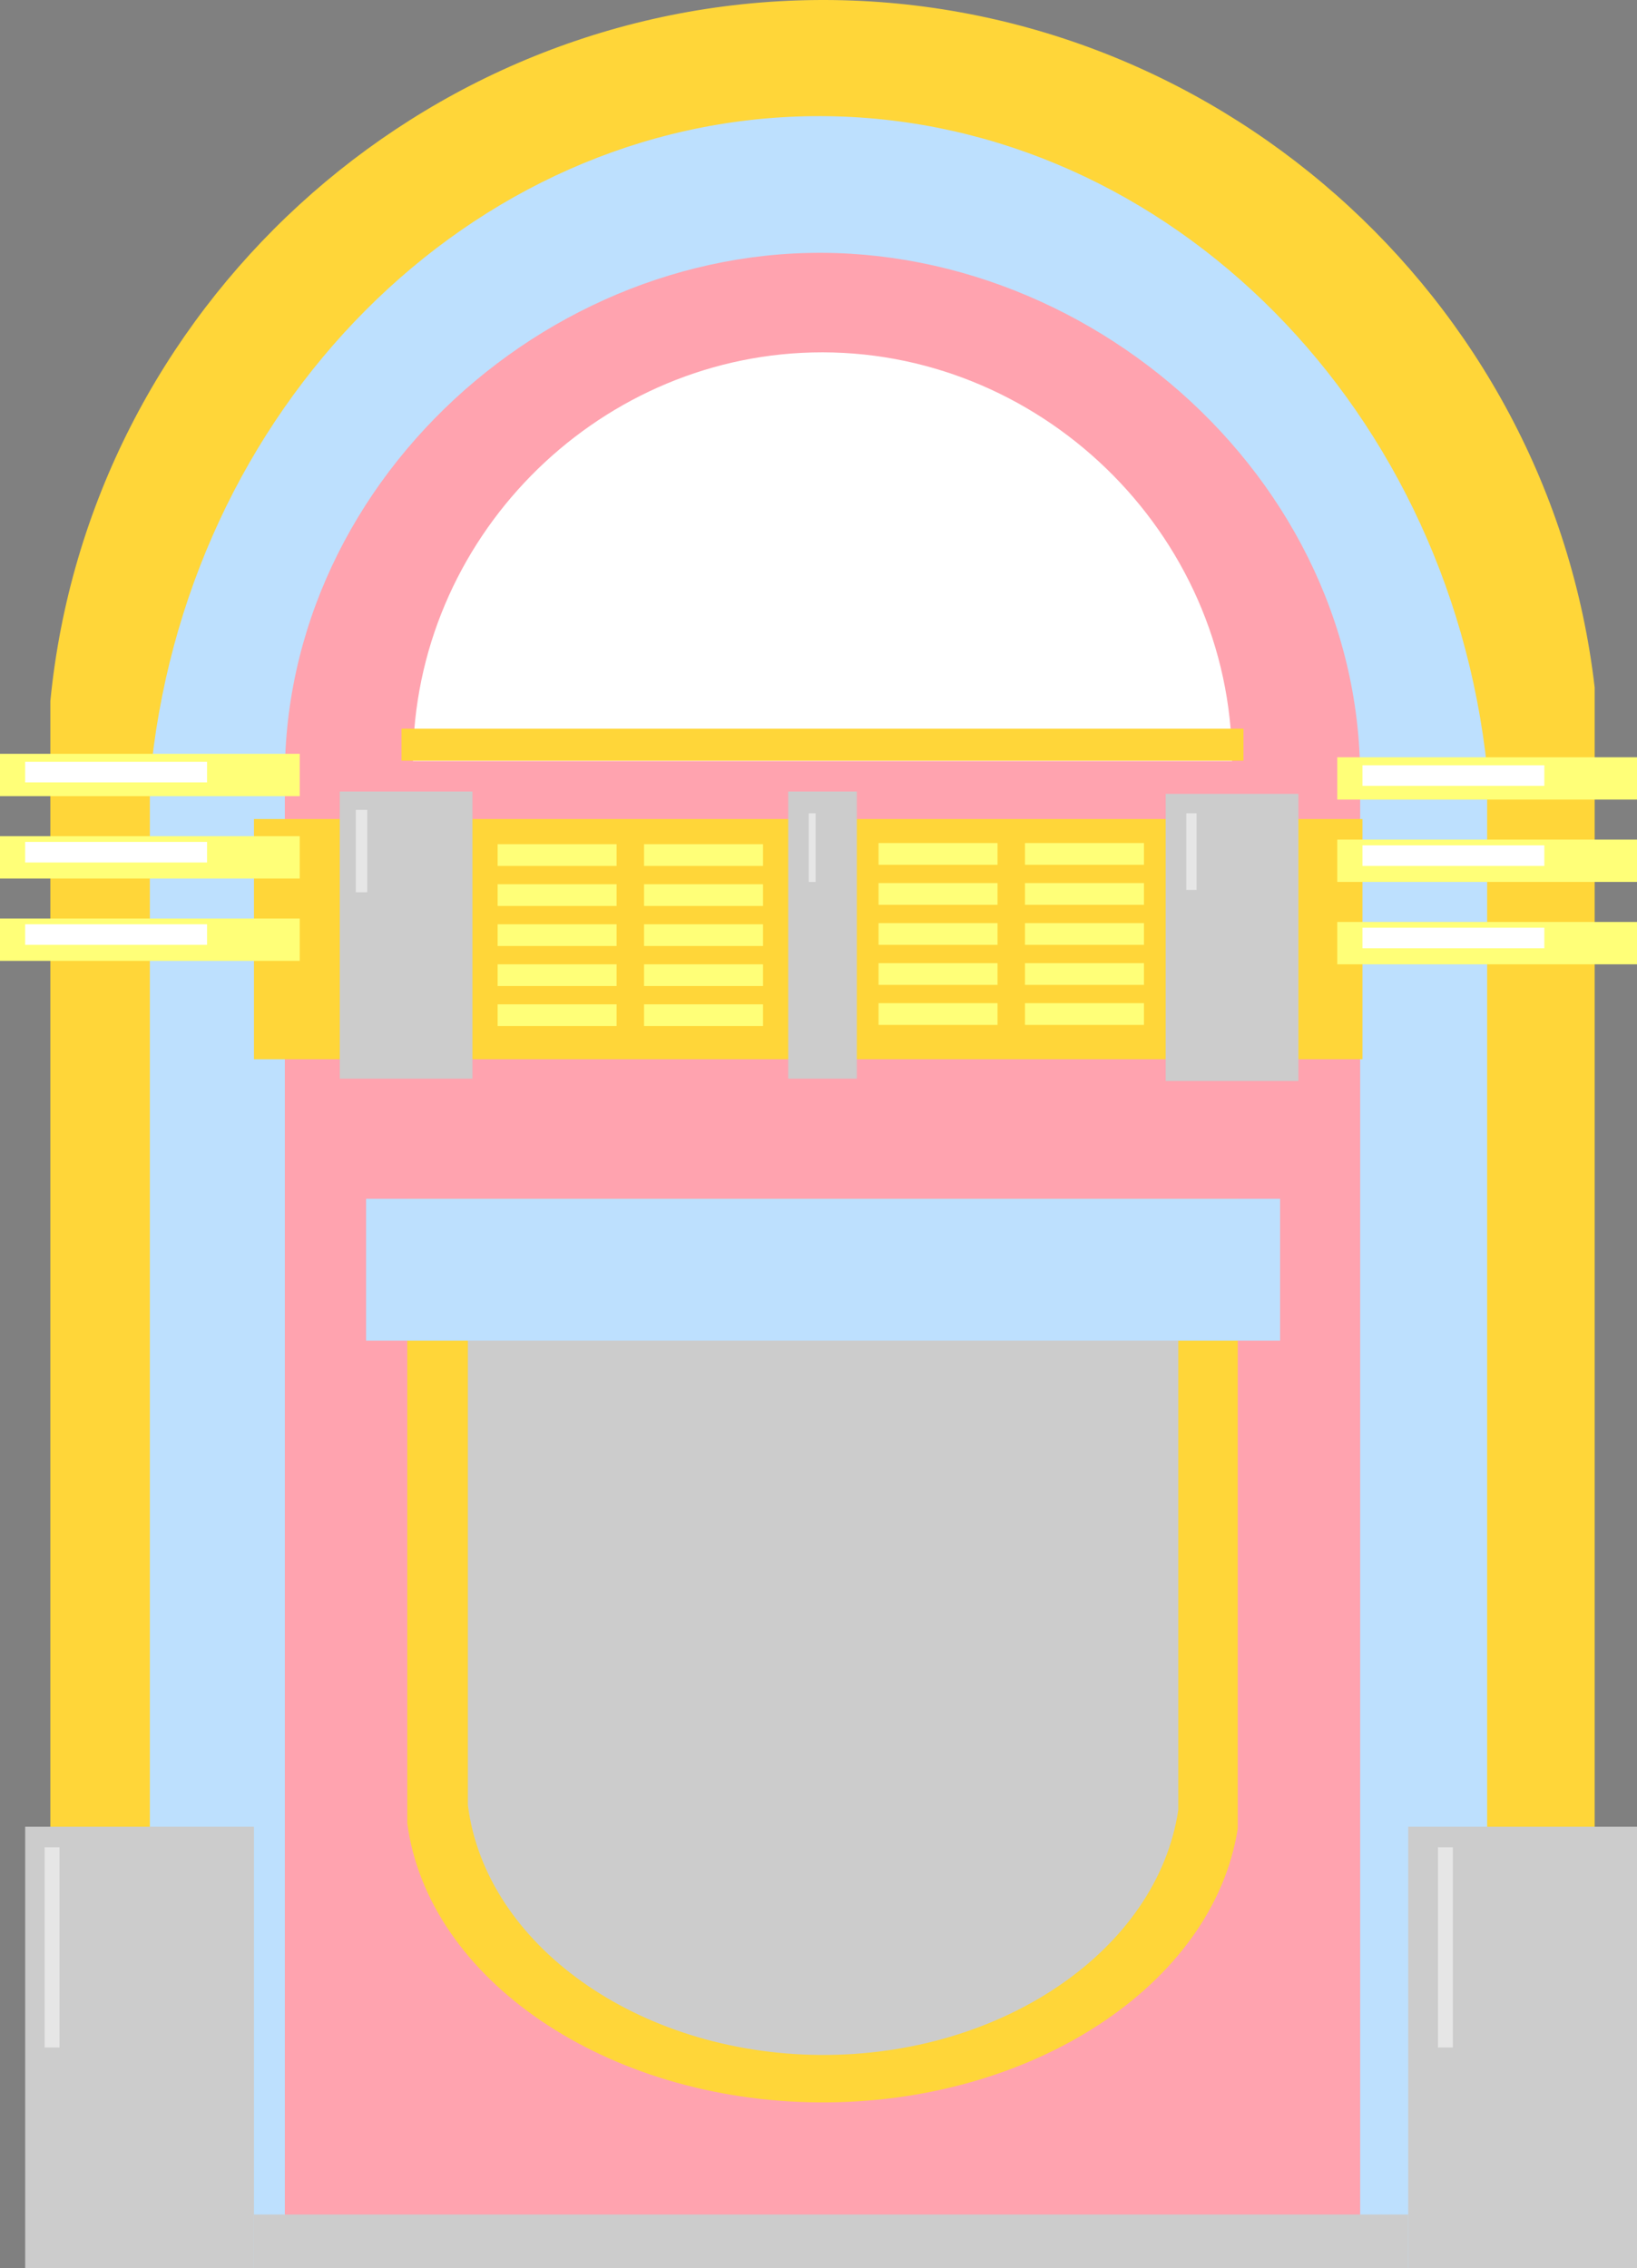 <svg xmlns="http://www.w3.org/2000/svg" viewBox="0 0 1431 1983.03"><rect x="0" y="0" width="1431" height="1983.03" fill="#808080" stroke="none"/><defs><style>.cls-1{fill:#ffd639;}.cls-2{fill:#bde0fe;}.cls-3{fill:#ffa3af;}.cls-4{fill:#603813;}.cls-5{fill:#ccc;}.cls-6{fill:#e6e6e6;}.cls-7{fill:#ffff78;}.cls-8{fill:#fff;}</style></defs><g id="Layer_2" data-name="Layer 2"><path class="cls-1" d="M1702,618c-39.74-343.4-335.59-604.38-681-601C676,20.37,385.59,286.39,352,630V2000H1702" transform="translate(-308 -16.97)"/><path class="cls-2" d="M1608,688.75c-34.41-325.82-290.59-573.43-589.7-570.23-298.71,3.2-550.22,255.6-579.3,581.62V2000H1608" transform="translate(-308 -16.97)"/><path class="cls-3" d="M1497,802c-27.67-297.68-233.67-523.91-474.18-521C782.63,284,580.39,514.55,557,812.41V2000h940" transform="translate(-308 -16.97)"/><path class="cls-4" d="M747,618,985,386" transform="translate(-308 -16.97)"/><path class="cls-1" d="M1390,1615.56c-21.37,136.81-180.47,240.77-366.23,239.43-185.51-1.35-341.71-107.32-359.77-244.21V1065h726" transform="translate(-308 -16.97)"/><path class="cls-5" d="M1338,1599.37c-18.28,122.35-154.37,215.33-313.26,214.13-158.68-1.2-292.29-96-307.74-218.4V1107h621" transform="translate(-308 -16.97)"/><rect class="cls-2" x="320" y="1048.03" width="799" height="124"/></g><g id="Layer_5" data-name="Layer 5"><path class="cls-3" d="M563.32,769c-48.11-280.47,185.8-524.7,451.05-530.88,266-6.2,513.58,228.22,479.47,511.3" transform="translate(-308 -16.97)"/></g><g id="Layer_6" data-name="Layer 6"><path class="cls-4" d="M605,679" transform="translate(-308 -16.97)"/><polyline class="cls-3" points="249 843.03 249 662.03 1189 662.03 1189 843.03"/></g><g id="Layer_9" data-name="Layer 9"><rect class="cls-1" x="222" y="716.03" width="969" height="210"/><rect class="cls-5" x="297" y="692.03" width="116" height="251"/><rect class="cls-5" x="1019" y="694.03" width="116" height="251"/><rect class="cls-5" x="689" y="692.03" width="60" height="251"/><rect class="cls-6" x="1037" y="711.03" width="9" height="67"/><rect class="cls-6" x="707" y="711.03" width="6" height="60"/><rect class="cls-6" x="311" y="708.03" width="10" height="72"/><rect class="cls-7" x="435" y="738.03" width="104" height="19"/><rect class="cls-7" x="435" y="773.03" width="104" height="19"/><rect class="cls-7" x="435" y="808.03" width="104" height="19"/><rect class="cls-7" x="435" y="843.03" width="104" height="19"/><rect class="cls-7" x="435" y="878.03" width="104" height="19"/><rect class="cls-7" x="563" y="738.03" width="104" height="19"/><rect class="cls-7" x="563" y="773.03" width="104" height="19"/><rect class="cls-7" x="563" y="808.03" width="104" height="19"/><rect class="cls-7" x="563" y="843.03" width="104" height="19"/><rect class="cls-7" x="563" y="878.03" width="104" height="19"/><rect class="cls-7" x="768" y="737.03" width="104" height="19"/><rect class="cls-7" x="768" y="772.03" width="104" height="19"/><rect class="cls-7" x="768" y="807.03" width="104" height="19"/><rect class="cls-7" x="768" y="842.03" width="104" height="19"/><rect class="cls-7" x="768" y="877.03" width="104" height="19"/><rect class="cls-7" x="896" y="737.03" width="104" height="19"/><rect class="cls-7" x="896" y="772.03" width="104" height="19"/><rect class="cls-7" x="896" y="807.03" width="104" height="19"/><rect class="cls-7" x="896" y="842.03" width="104" height="19"/><rect class="cls-7" x="896" y="877.03" width="104" height="19"/><rect class="cls-5" x="22" y="1597.03" width="200" height="386"/><rect class="cls-5" x="1231" y="1597.03" width="200" height="386"/><rect class="cls-5" x="222" y="1936.03" width="1009" height="47"/><rect class="cls-6" x="39" y="1615.03" width="13" height="175"/><rect class="cls-6" x="1257" y="1615.03" width="13" height="175"/></g><g id="Layer_7" data-name="Layer 7"><path class="cls-8" d="M669,682.38c.66-193.88,158.38-352.53,348.94-357.27,197.17-4.9,366.26,156.56,367.06,357.27" transform="translate(-308 -16.97)"/><rect class="cls-1" x="351" y="637.03" width="736" height="28"/></g><g id="Layer_3" data-name="Layer 3"><rect class="cls-7" y="659.03" width="262" height="37"/><rect class="cls-7" y="731.03" width="262" height="37"/><rect class="cls-7" y="803.03" width="262" height="37"/><path class="cls-5" d="M232,413" transform="translate(-308 -16.97)"/><rect class="cls-8" x="22" y="666.03" width="159" height="18"/><rect class="cls-8" x="22" y="736.03" width="159" height="18"/><rect class="cls-8" x="22" y="808.03" width="159" height="18"/><rect class="cls-7" x="1169" y="662.03" width="262" height="37"/><rect class="cls-7" x="1169" y="734.03" width="262" height="37"/><rect class="cls-7" x="1169" y="806.03" width="262" height="37"/><rect class="cls-8" x="1191" y="669.03" width="159" height="18"/><rect class="cls-8" x="1191" y="739.03" width="159" height="18"/><rect class="cls-8" x="1191" y="811.03" width="159" height="18"/></g></svg>